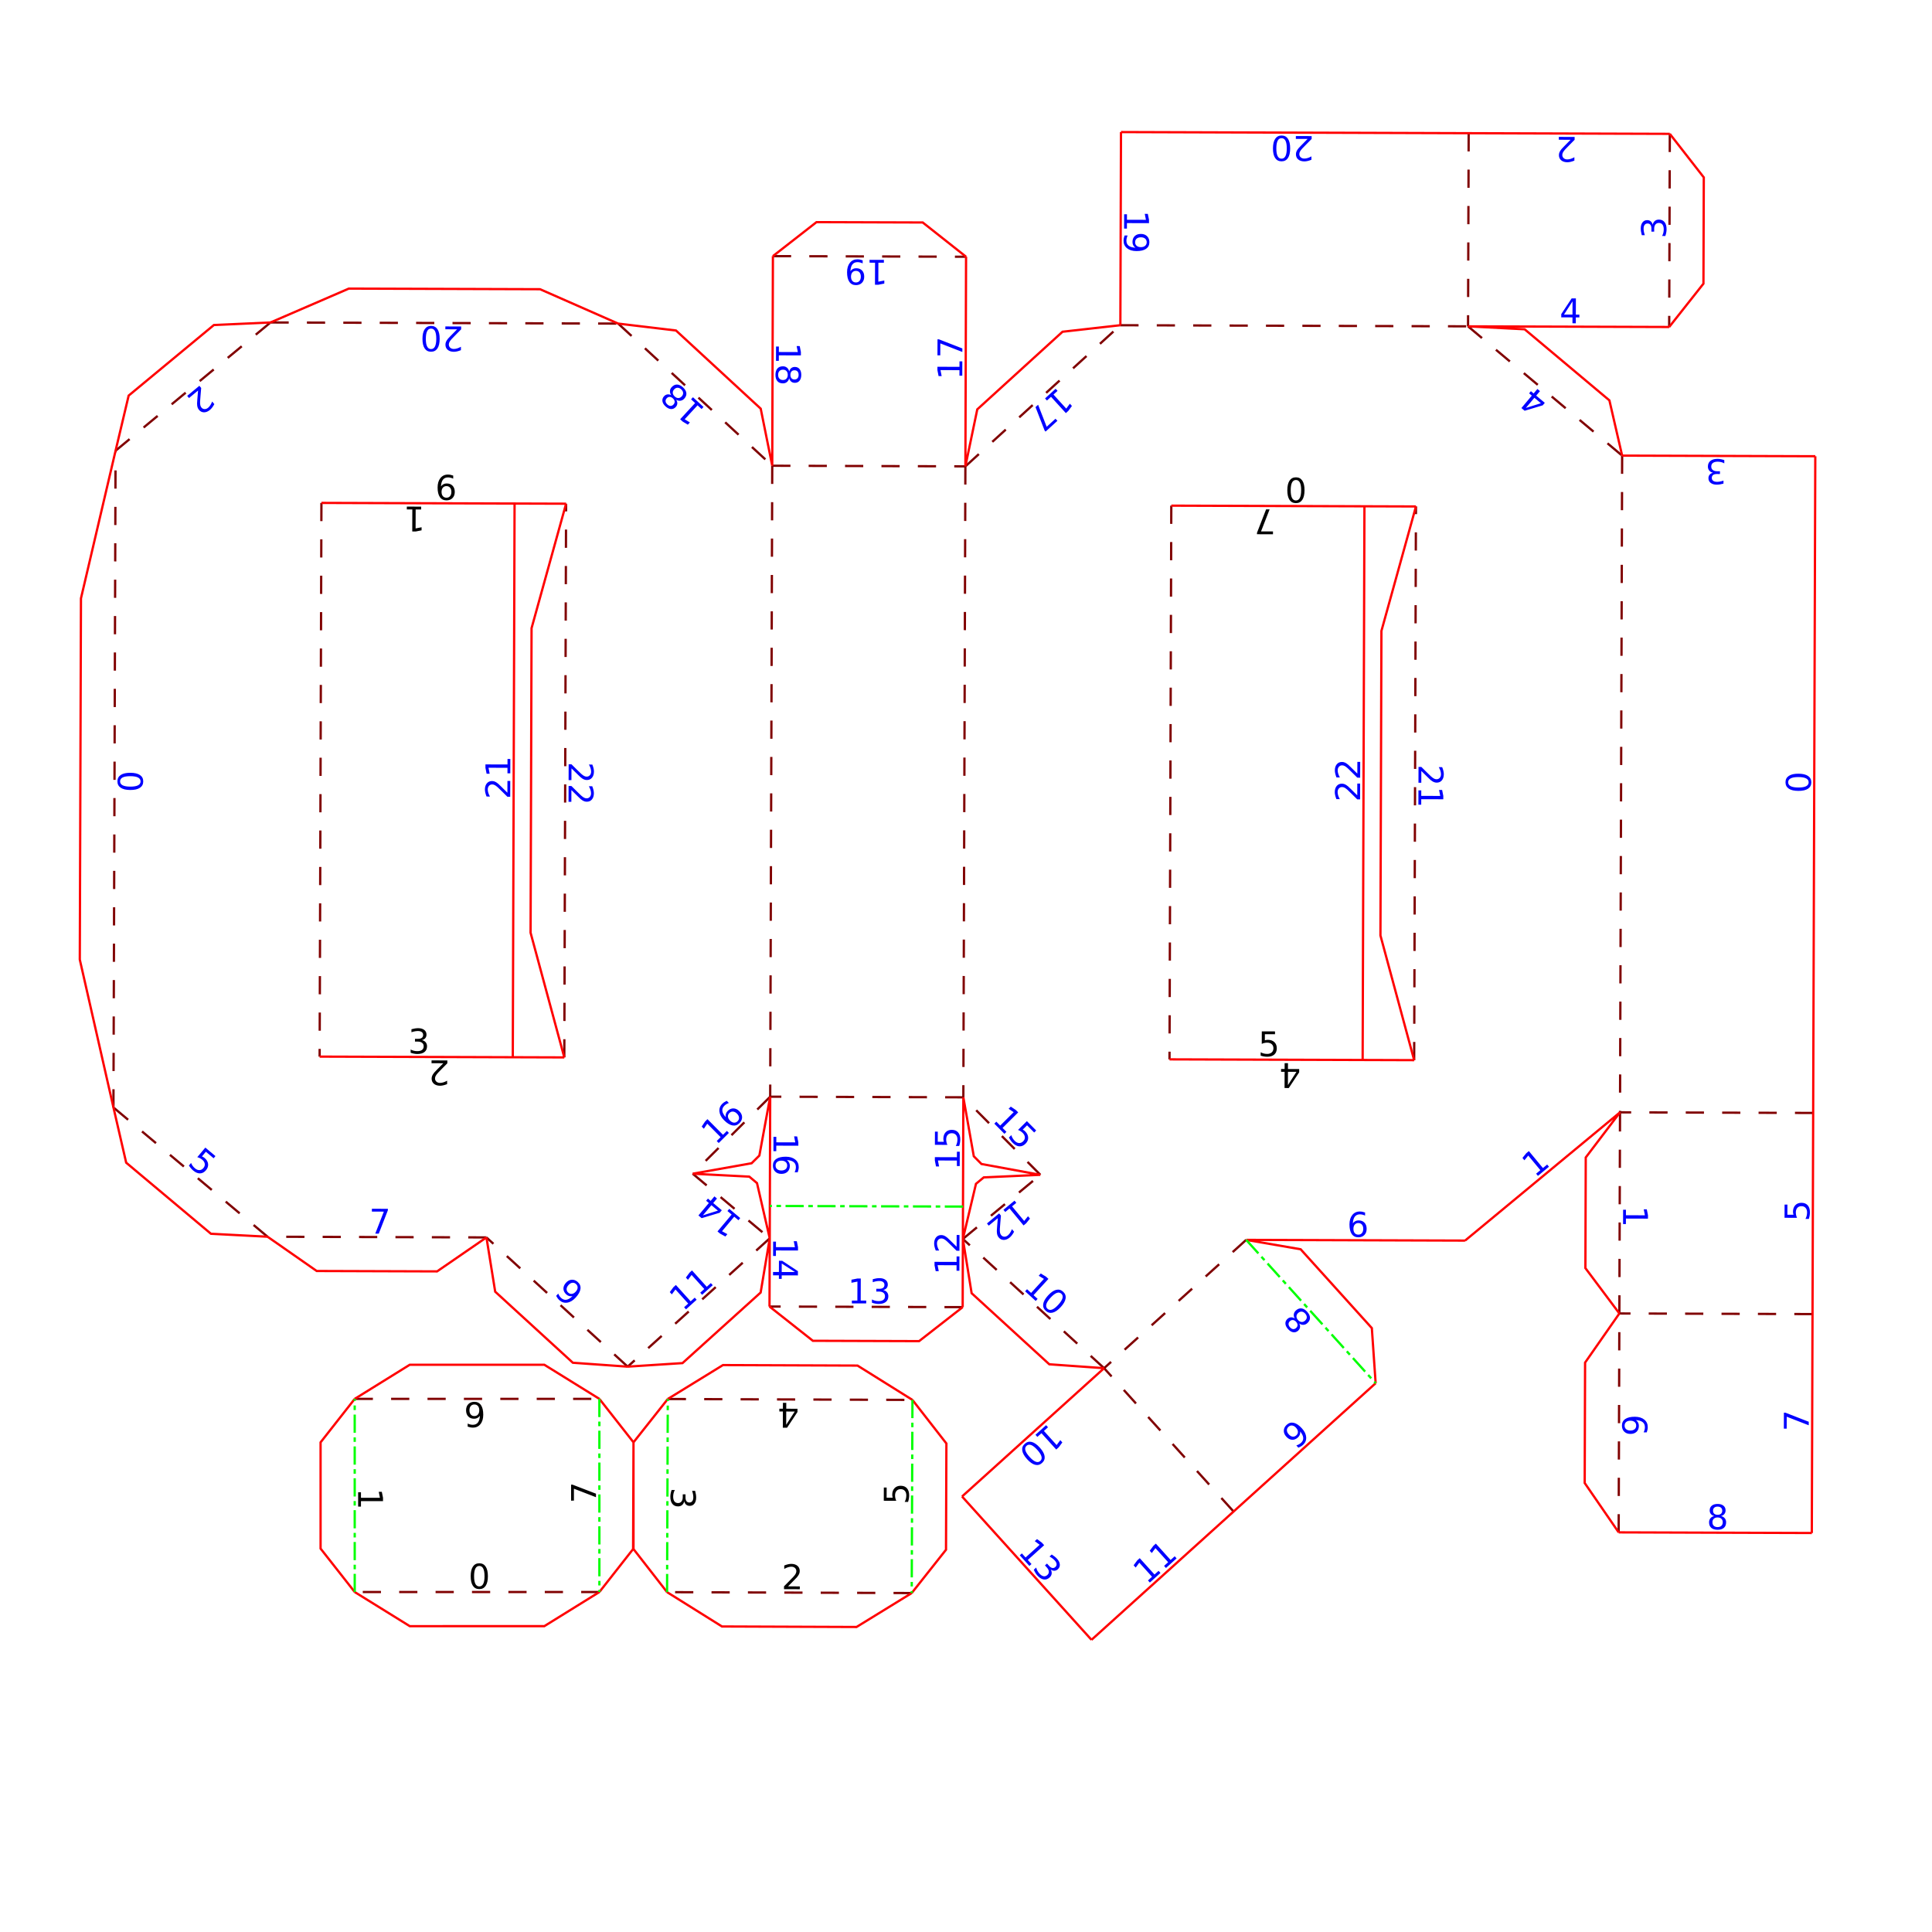 <?xml version="1.0" encoding="UTF-8" standalone="no"?>
<!-- Created with Inkscape (http://www.inkscape.org/) -->

<svg
   version="1.1"
   id="svg6493"
   width="1132"
   height="1132"
   viewBox="0 0 1132 1132"
   sodipodi:docname="Q.svg"
   inkscape:version="1.2.2 (732a01da63, 2022-12-09, custom)"
   xmlns:inkscape="http://www.inkscape.org/namespaces/inkscape"
   xmlns:sodipodi="http://sodipodi.sourceforge.net/DTD/sodipodi-0.dtd"
   xmlns="http://www.w3.org/2000/svg"
   xmlns:svg="http://www.w3.org/2000/svg">
  <defs
     id="defs6497" />
  <sodipodi:namedview
     id="namedview6495"
     pagecolor="#ffffff"
     bordercolor="#666666"
     borderopacity="1.0"
     inkscape:showpageshadow="2"
     inkscape:pageopacity="0.0"
     inkscape:pagecheckerboard="0"
     inkscape:deskcolor="#d1d1d1"
     showgrid="false"
     showguides="true"
     inkscape:zoom="0.93323103"
     inkscape:cx="568.99094"
     inkscape:cy="632.74792"
     inkscape:window-width="1920"
     inkscape:window-height="1009"
     inkscape:window-x="0"
     inkscape:window-y="0"
     inkscape:window-maximized="1"
     inkscape:current-layer="g6501">
    <inkscape:page
       x="0"
       y="0"
       id="page6499"
       width="1132"
       height="1132" />
  </sodipodi:namedview>
  <g
     id="g6501"
     inkscape:groupmode="layer"
     inkscape:label="Page 1"
     transform="matrix(1.333,0,0,1.333,0,2.83e-5)">
    <path
       id="path8400"
       style="font-size:15px;font-family:'DejaVu Sans';-inkscape-font-specification:DejaVuSans;fill:#0000ff"
       d="m 596.616,340.045 0.017,-5.164 1.245,0.004 -0.022,6.943 -1.245,-0.004 q -0.869,-0.845 -2.329,-2.3 -1.467,-1.462 -1.891,-1.837 -0.796,-0.713 -1.344,-0.993 -0.556,-0.287 -1.09,-0.289 -0.872,-0.003 -1.423,0.611 -0.551,0.606 -0.554,1.588 -0.002,0.696 0.237,1.473 0.239,0.77 0.727,1.65 l -1.494,-0.005 q -0.356,-0.895 -0.537,-1.672 -0.181,-0.777 -0.179,-1.421 0.006,-1.699 0.858,-2.707 0.853,-1.008 2.274,-1.003 0.674,0.002 1.281,0.26 0.6,0.251 1.418,0.92 0.212,0.184 1.227,1.169 1.008,0.985 2.825,2.778 z m -0.031,9.54 0.017,-5.164 1.245,0.004 -0.022,6.943 -1.245,-0.004 q -0.869,-0.845 -2.329,-2.3 -1.467,-1.462 -1.891,-1.837 -0.796,-0.713 -1.344,-0.993 -0.556,-0.287 -1.09,-0.289 -0.872,-0.003 -1.423,0.611 -0.551,0.606 -0.554,1.588 -0.002,0.696 0.237,1.473 0.239,0.77 0.727,1.65 l -1.494,-0.005 q -0.356,-0.895 -0.537,-1.672 -0.181,-0.777 -0.179,-1.421 0.005,-1.699 0.858,-2.707 0.853,-1.008 2.274,-1.003 0.674,0.002 1.281,0.261 0.6,0.251 1.418,0.92 0.212,0.184 1.227,1.169 1.008,0.985 2.825,2.778 z m -345.424,-2.311 -0.017,5.164 -1.245,-0.004 0.022,-6.943 1.245,0.004 q 0.869,0.845 2.329,2.3 1.467,1.462 1.891,1.837 0.796,0.713 1.344,0.993 0.556,0.287 1.09,0.289 0.872,0.003 1.423,-0.611 0.551,-0.606 0.554,-1.588 0.002,-0.696 -0.237,-1.473 -0.239,-0.77 -0.727,-1.65 l 1.494,0.005 q 0.356,0.895 0.537,1.672 0.181,0.777 0.178,1.421 -0.005,1.699 -0.858,2.707 -0.853,1.008 -2.274,1.003 -0.674,-0.002 -1.281,-0.261 -0.6,-0.251 -1.418,-0.92 -0.212,-0.184 -1.227,-1.169 -1.008,-0.985 -2.825,-2.778 z m 0.031,-9.54 -0.017,5.164 -1.245,-0.004 0.022,-6.943 1.245,0.004 q 0.869,0.845 2.329,2.3 1.467,1.462 1.891,1.837 0.796,0.713 1.344,0.993 0.556,0.287 1.09,0.289 0.872,0.003 1.423,-0.611 0.551,-0.606 0.554,-1.588 0.002,-0.696 -0.237,-1.473 -0.239,-0.77 -0.727,-1.65 l 1.494,0.005 q 0.356,0.895 0.537,1.672 0.181,0.777 0.178,1.421 -0.006,1.699 -0.858,2.707 -0.853,1.008 -2.274,1.003 -0.674,-0.002 -1.281,-0.261 -0.6,-0.251 -1.418,-0.92 -0.212,-0.184 -1.227,-1.169 -1.008,-0.985 -2.825,-2.778 z m -28.137,2.178 0.008,-2.417 -8.342,-0.027 0.519,2.631 -1.348,-0.004 -0.519,-2.616 0.005,-1.479 9.69,0.031 0.008,-2.417 1.245,0.004 -0.02,6.299 z m -0.028,8.522 0.017,-5.164 1.245,0.004 -0.022,6.943 -1.245,-0.004 q -0.869,-0.845 -2.329,-2.3 -1.467,-1.462 -1.891,-1.837 -0.796,-0.713 -1.344,-0.993 -0.556,-0.287 -1.09,-0.289 -0.872,-0.003 -1.423,0.611 -0.551,0.606 -0.554,1.588 -0.002,0.696 0.237,1.473 0.239,0.77 0.727,1.65 l -1.494,-0.005 q -0.356,-0.895 -0.537,-1.672 -0.181,-0.777 -0.179,-1.421 0.006,-1.699 0.858,-2.707 0.853,-1.008 2.274,-1.003 0.674,0.002 1.281,0.26 0.6,0.251 1.418,0.92 0.212,0.184 1.227,1.169 1.008,0.985 2.825,2.778 z m 401.695,-1.026 -0.008,2.417 8.342,0.027 -0.519,-2.631 1.348,0.004 0.519,2.616 -0.005,1.479 -9.69,-0.031 -0.008,2.417 -1.245,-0.004 0.02,-6.299 z m 0.028,-8.522 -0.017,5.164 -1.245,-0.004 0.022,-6.943 1.245,0.004 q 0.869,0.845 2.329,2.3 1.467,1.462 1.891,1.837 0.796,0.713 1.344,0.993 0.556,0.287 1.09,0.289 0.872,0.003 1.423,-0.611 0.551,-0.606 0.554,-1.588 0.002,-0.696 -0.237,-1.473 -0.239,-0.77 -0.727,-1.65 l 1.494,0.005 q 0.356,0.895 0.537,1.672 0.181,0.777 0.178,1.421 -0.006,1.699 -0.858,2.707 -0.853,1.008 -2.274,1.003 -0.674,-0.002 -1.281,-0.261 -0.6,-0.251 -1.418,-0.92 -0.212,-0.184 -1.227,-1.169 -1.008,-0.985 -2.825,-2.778 z M 563.297,69.741 q 1.143,0.004 1.725,-1.122 0.575,-1.119 0.582,-3.375 0.007,-2.249 -0.56,-3.378 -0.575,-1.122 -1.718,-1.126 -1.15,-0.004 -1.725,1.115 -0.582,1.126 -0.59,3.375 -0.007,2.256 0.568,3.378 0.568,1.13 1.718,1.133 z m -0.004,1.172 q -1.838,-0.006 -2.8,-1.467 -0.969,-1.453 -0.96,-4.222 0.009,-2.761 0.988,-4.216 0.971,-1.447 2.81,-1.441 1.838,0.006 2.808,1.459 0.962,1.461 0.953,4.222 -0.009,2.769 -0.98,4.216 -0.979,1.454 -2.817,1.448 z m 11.462,-9.851 -5.164,-0.017 0.004,-1.245 6.943,0.022 -0.004,1.245 q -0.845,0.869 -2.3,2.329 -1.462,1.467 -1.837,1.891 -0.713,0.796 -0.993,1.344 -0.287,0.556 -0.289,1.09 -0.003,0.872 0.611,1.423 0.606,0.551 1.588,0.554 0.696,0.002 1.473,-0.237 0.77,-0.239 1.65,-0.727 l -0.005,1.494 q -0.895,0.356 -1.672,0.537 -0.777,0.181 -1.421,0.179 -1.699,-0.005 -2.707,-0.858 -1.008,-0.853 -1.003,-2.274 0.002,-0.674 0.261,-1.281 0.251,-0.6 0.92,-1.418 0.184,-0.212 1.169,-1.227 0.985,-1.008 2.778,-2.825 z M 189.46,153.43 q 1.143,0.004 1.725,-1.122 0.575,-1.119 0.582,-3.375 0.007,-2.249 -0.56,-3.378 -0.575,-1.122 -1.718,-1.126 -1.15,-0.004 -1.725,1.115 -0.582,1.126 -0.59,3.375 -0.007,2.256 0.568,3.378 0.568,1.13 1.718,1.133 z m -0.004,1.172 q -1.838,-0.006 -2.8,-1.467 -0.969,-1.453 -0.96,-4.222 0.009,-2.761 0.988,-4.216 0.971,-1.447 2.81,-1.441 1.838,0.006 2.808,1.459 0.962,1.461 0.953,4.222 -0.009,2.769 -0.98,4.216 -0.979,1.454 -2.817,1.448 z m 11.462,-9.851 -5.164,-0.017 0.004,-1.245 6.943,0.022 -0.004,1.245 q -0.845,0.869 -2.3,2.329 -1.462,1.467 -1.837,1.891 -0.713,0.796 -0.993,1.344 -0.287,0.556 -0.289,1.09 -0.003,0.872 0.611,1.423 0.606,0.551 1.588,0.554 0.696,0.002 1.473,-0.237 0.77,-0.239 1.65,-0.727 l -0.005,1.494 q -0.895,0.356 -1.672,0.537 -0.777,0.181 -1.421,0.179 -1.699,-0.005 -2.707,-0.858 -1.008,-0.853 -1.003,-2.274 0.002,-0.674 0.261,-1.281 0.251,-0.6 0.92,-1.418 0.184,-0.212 1.169,-1.227 0.985,-1.008 2.778,-2.825 z m 293.395,-41.248 1.348,0.004 q -0.265,0.556 -0.406,1.127 -0.141,0.571 -0.143,1.12 -0.005,1.465 0.974,2.237 0.986,0.78 2.993,0.896 -0.629,-0.427 -0.963,-1.08 -0.335,-0.653 -0.332,-1.444 0.005,-1.641 0.997,-2.597 0.999,-0.949 2.72,-0.943 1.685,0.005 2.699,1.005 1.015,0.999 1.009,2.655 -0.006,1.897 -1.467,2.888 -1.453,0.999 -4.222,0.99 -2.585,-0.008 -4.127,-1.244 -1.534,-1.228 -1.527,-3.301 0.002,-0.557 0.114,-1.128 0.112,-0.571 0.333,-1.185 z m 4.627,2.959 q -0.003,0.996 0.676,1.577 0.679,0.588 1.866,0.592 1.179,0.004 1.862,-0.58 0.69,-0.576 0.694,-1.572 0.003,-0.996 -0.683,-1.584 -0.679,-0.581 -1.858,-0.585 -1.187,-0.004 -1.87,0.573 -0.683,0.584 -0.686,1.58 z m -3.578,-12.284 -0.008,2.417 8.342,0.027 -0.519,-2.631 1.348,0.004 0.519,2.616 -0.005,1.479 -9.69,-0.031 -0.008,2.417 -1.245,-0.004 0.02,-6.299 z m -116.175,20.252 -0.004,1.348 q -0.556,-0.265 -1.127,-0.406 -0.571,-0.141 -1.12,-0.143 -1.465,-0.005 -2.237,0.974 -0.78,0.986 -0.896,2.993 0.427,-0.628 1.08,-0.963 0.653,-0.335 1.444,-0.332 1.641,0.005 2.597,0.997 0.949,0.999 0.943,2.72 -0.005,1.685 -1.005,2.699 -0.999,1.015 -2.655,1.009 -1.897,-0.006 -2.888,-1.467 -0.999,-1.453 -0.99,-4.222 0.008,-2.585 1.244,-4.127 1.228,-1.534 3.301,-1.527 0.557,0.002 1.128,0.114 0.571,0.112 1.185,0.333 z m -2.959,4.627 q -0.996,-0.003 -1.577,0.676 -0.588,0.679 -0.592,1.866 -0.004,1.179 0.58,1.862 0.576,0.69 1.572,0.694 0.996,0.003 1.584,-0.683 0.581,-0.679 0.585,-1.858 0.004,-1.187 -0.573,-1.87 -0.584,-0.683 -1.58,-0.686 z m 12.284,-3.578 -2.417,-0.008 -0.027,8.342 2.631,-0.519 -0.004,1.348 -2.616,0.519 -1.479,-0.005 0.031,-9.69 -2.417,-0.008 0.004,-1.245 6.299,0.02 z m -42.251,49.288 q 0.003,-1.055 -0.559,-1.664 -0.562,-0.602 -1.551,-0.606 -0.989,-0.003 -1.555,0.596 -0.566,0.606 -0.569,1.661 -0.003,1.055 0.559,1.664 0.569,0.61 1.551,0.613 0.989,0.003 1.555,-0.603 0.566,-0.599 0.569,-1.661 z m 0.635,-1.477 q 0.237,-0.951 0.891,-1.484 0.654,-0.525 1.591,-0.522 1.311,0.004 2.07,0.937 0.759,0.94 0.753,2.566 -0.005,1.633 -0.77,2.561 -0.765,0.928 -2.076,0.923 -0.938,-0.003 -1.588,-0.54 -0.65,-0.529 -0.881,-1.475 -0.252,1.069 -0.98,1.659 -0.727,0.598 -1.774,0.595 -1.589,-0.005 -2.436,-0.982 -0.846,-0.97 -0.841,-2.779 0.006,-1.809 0.859,-2.78 0.853,-0.964 2.442,-0.959 1.047,0.003 1.771,0.606 0.723,0.603 0.969,1.673 z m 2.338,-0.534 q -0.85,-0.003 -1.327,0.523 -0.478,0.533 -0.481,1.493 -0.003,0.952 0.471,1.488 0.474,0.544 1.324,0.546 0.85,0.003 1.327,-0.538 0.478,-0.533 0.481,-1.485 0.003,-0.959 -0.471,-1.496 -0.474,-0.529 -1.324,-0.532 z m -6.88,-10.449 -0.008,2.417 8.342,0.027 -0.519,-2.631 1.348,0.004 0.519,2.616 -0.005,1.479 -9.69,-0.031 -0.008,2.417 -1.245,-0.004 0.02,-6.299 z m -45.795,21.948 q 0.775,0.715 1.604,0.713 0.824,-0.007 1.494,-0.734 0.67,-0.727 0.612,-1.548 -0.064,-0.827 -0.84,-1.542 -0.775,-0.715 -1.604,-0.713 -0.834,0.008 -1.5,0.729 -0.67,0.727 -0.606,1.553 0.059,0.822 0.84,1.542 z m 0.66,1.466 q 0.541,0.818 0.492,1.66 -0.054,0.837 -0.69,1.526 -0.889,0.964 -2.089,0.893 -1.206,-0.076 -2.401,-1.178 -1.2,-1.108 -1.368,-2.298 -0.167,-1.191 0.722,-2.154 0.636,-0.689 1.471,-0.806 0.83,-0.121 1.683,0.347 -0.617,-0.908 -0.561,-1.843 0.05,-0.94 0.761,-1.71 1.078,-1.168 2.37,-1.132 1.287,0.031 2.616,1.258 1.33,1.227 1.469,2.512 0.134,1.28 -0.943,2.448 -0.71,0.77 -1.643,0.895 -0.933,0.126 -1.888,-0.416 z m -1.186,2.085 q 0.576,-0.624 0.511,-1.332 -0.07,-0.712 -0.775,-1.363 -0.7,-0.646 -1.416,-0.658 -0.721,-0.018 -1.297,0.607 -0.576,0.624 -0.501,1.342 0.07,0.712 0.77,1.358 0.705,0.651 1.421,0.663 0.71,0.008 1.287,-0.617 z m 12.351,1.988 -1.776,-1.639 -5.657,6.131 2.29,1.395 -0.914,0.99 -2.279,-1.385 -1.087,-1.003 6.571,-7.122 -1.776,-1.639 0.844,-0.915 4.629,4.271 z m 103.677,-23.608 0.023,-7.031 0.63,0.002 10.292,4.003 -0.005,1.545 -9.678,-3.767 -0.017,5.251 z m 9.661,8.941 0.008,-2.417 -8.342,-0.027 0.519,2.631 -1.348,-0.004 -0.519,-2.616 0.005,-1.479 9.69,0.031 0.008,-2.417 1.245,0.004 -0.02,6.299 z m 43.063,19.847 -5.198,4.734 -0.424,-0.466 -4.004,-10.292 1.143,-1.041 3.763,9.679 3.883,-3.536 z m 0.063,-13.164 -1.787,1.627 5.617,6.168 1.589,-2.16 0.907,0.996 -1.578,2.15 -1.094,0.996 -6.525,-7.164 -1.787,1.627 -0.838,-0.921 4.657,-4.241 z M 346.002,512.336 q 0.003,-0.996 -0.676,-1.584 -0.679,-0.581 -1.866,-0.585 -1.179,-0.004 -1.87,0.573 -0.683,0.584 -0.686,1.58 -0.003,0.996 0.676,1.577 0.687,0.588 1.866,0.592 1.187,0.004 1.87,-0.58 0.683,-0.576 0.686,-1.573 z m 4.627,2.952 -1.348,-0.004 q 0.265,-0.556 0.406,-1.127 0.141,-0.564 0.143,-1.12 0.005,-1.465 -0.982,-2.244 -0.986,-0.772 -2.985,-0.889 0.636,0.434 0.971,1.087 0.342,0.653 0.34,1.437 -0.005,1.648 -1.012,2.597 -0.999,0.956 -2.72,0.951 -1.685,-0.005 -2.699,-1.005 -1.015,-0.999 -1.009,-2.655 0.006,-1.897 1.46,-2.896 1.461,-0.999 4.222,-0.99 2.593,0.008 4.127,1.244 1.541,1.235 1.535,3.308 -0.002,0.557 -0.114,1.12 -0.112,0.571 -0.333,1.185 z m -9.398,-15.598 -0.008,2.417 8.342,0.027 -0.519,-2.631 1.348,0.004 0.519,2.616 -0.005,1.479 -9.69,-0.031 -0.008,2.417 -1.245,-0.004 0.02,-6.299 z m -20.623,-10.472 q -0.707,0.702 -0.642,1.598 0.07,0.891 0.906,1.733 0.831,0.837 1.727,0.917 0.896,0.07 1.602,-0.632 0.707,-0.702 0.637,-1.593 -0.07,-0.901 -0.901,-1.738 -0.836,-0.842 -1.732,-0.912 -0.891,-0.075 -1.597,0.627 z m -1.184,-5.359 0.95,0.956 q -0.581,0.205 -1.084,0.509 -0.498,0.299 -0.893,0.691 -1.039,1.032 -0.893,2.281 0.151,1.243 1.483,2.739 -0.143,-0.757 0.082,-1.455 0.22,-0.704 0.776,-1.256 1.169,-1.161 2.552,-1.121 1.383,0.03 2.596,1.251 1.187,1.195 1.198,2.619 0.011,1.424 -1.163,2.591 -1.346,1.337 -3.08,1.015 -1.739,-0.327 -3.685,-2.286 -1.827,-1.839 -2.039,-3.798 -0.216,-1.964 1.254,-3.424 0.395,-0.392 0.872,-0.712 0.483,-0.325 1.074,-0.602 z m -4.384,17.675 1.715,-1.704 -5.88,-5.918 -1.494,2.227 -0.95,-0.956 1.483,-2.217 1.05,-1.043 6.83,6.874 1.715,-1.704 0.878,0.883 -4.468,4.439 z m 95.896,1.674 0.019,-5.808 1.245,0.004 -0.014,4.453 2.681,0.009 q -0.109,-0.323 -0.159,-0.645 -0.058,-0.322 -0.057,-0.645 0.006,-1.831 1.013,-2.897 1.007,-1.066 2.721,-1.061 1.765,0.006 2.743,1.108 0.971,1.102 0.964,3.101 -0.002,0.688 -0.122,1.406 -0.119,0.71 -0.356,1.471 l -1.487,-0.005 q 0.361,-0.658 0.539,-1.361 0.178,-0.703 0.181,-1.486 0.004,-1.267 -0.66,-2.009 -0.664,-0.742 -1.807,-0.746 -1.143,-0.004 -1.811,0.734 -0.669,0.738 -0.673,2.005 -0.002,0.593 0.128,1.187 0.13,0.586 0.406,1.202 z m 9.66,9.33 0.008,-2.417 -8.342,-0.027 0.519,2.631 -1.348,-0.004 -0.519,-2.616 0.005,-1.479 9.69,0.031 0.008,-2.417 1.245,0.004 -0.02,6.299 z m 30.773,-19.745 4.094,4.12 -0.883,0.878 -3.139,-3.159 -1.902,1.889 q 0.305,0.151 0.569,0.344 0.269,0.187 0.496,0.416 1.291,1.299 1.332,2.765 0.042,1.466 -1.174,2.674 -1.252,1.244 -2.723,1.156 -1.465,-0.093 -2.875,-1.511 -0.485,-0.488 -0.908,-1.08 -0.418,-0.587 -0.788,-1.292 l 1.055,-1.048 q 0.21,0.721 0.581,1.343 0.371,0.623 0.923,1.179 0.893,0.899 1.887,0.954 0.994,0.055 1.805,-0.75 0.811,-0.805 0.762,-1.8 -0.049,-0.995 -0.942,-1.893 -0.418,-0.421 -0.93,-0.749 -0.506,-0.323 -1.138,-0.563 z m -13.428,0.233 1.704,1.715 5.918,-5.88 -2.227,-1.494 0.956,-0.95 2.217,1.483 1.043,1.05 -6.874,6.83 1.704,1.715 -0.883,0.878 -4.439,-4.468 z m -88.504,66.102 -5.825,-3.754 -0.012,3.735 z m 1.29,-0.384 -0.006,1.86 -7.126,-0.023 -0.005,1.56 -1.23,-0.004 0.005,-1.56 -2.578,-0.008 0.005,-1.472 2.578,0.008 0.016,-4.936 1.428,0.005 z m -9.648,-12.992 -0.008,2.417 8.342,0.027 -0.519,-2.631 1.348,0.004 0.519,2.616 -0.005,1.479 -9.69,-0.031 -0.008,2.417 -1.245,-0.004 0.02,-6.299 z m -32.13,-11.546 6.613,-2.072 -2.862,-2.401 z m -0.531,1.237 -1.425,-1.196 4.58,-5.46 -1.195,-1.003 0.791,-0.943 1.195,1.003 1.657,-1.975 1.128,0.946 -1.657,1.975 3.782,3.173 -0.918,1.094 z m 16.157,0.905 -1.852,-1.553 -5.361,6.391 2.353,1.286 -0.866,1.033 -2.342,-1.276 -1.134,-0.951 6.227,-7.424 -1.852,-1.553 0.8,-0.954 4.826,4.048 z m 63.647,30.702 q 1.061,0.23 1.652,0.95 0.598,0.72 0.595,1.774 -0.005,1.619 -1.121,2.501 -1.116,0.883 -3.167,0.876 -0.688,-0.002 -1.42,-0.144 -0.725,-0.134 -1.5,-0.408 l 0.005,-1.428 q 0.614,0.361 1.346,0.546 0.732,0.185 1.53,0.188 1.392,0.005 2.118,-0.542 0.734,-0.547 0.738,-1.594 0.003,-0.967 -0.676,-1.511 -0.672,-0.551 -1.881,-0.555 l -1.274,-0.004 0.004,-1.216 1.333,0.004 q 1.091,0.004 1.671,-0.427 0.58,-0.438 0.583,-1.258 0.003,-0.842 -0.596,-1.291 -0.592,-0.456 -1.705,-0.46 -0.608,-0.002 -1.304,0.128 -0.696,0.13 -1.532,0.405 l 0.004,-1.318 q 0.843,-0.232 1.576,-0.346 0.74,-0.115 1.392,-0.113 1.685,0.005 2.663,0.778 0.979,0.765 0.975,2.069 -0.003,0.908 -0.525,1.536 -0.522,0.621 -1.482,0.859 z m -13.781,4.606 2.417,0.008 0.027,-8.342 -2.631,0.519 0.004,-1.348 2.616,-0.519 1.479,0.005 -0.031,9.69 2.417,0.008 -0.004,1.245 -6.299,-0.02 z m 87.405,118.244 q 0.543,0.94 0.408,1.862 -0.13,0.927 -0.913,1.634 -1.201,1.085 -2.605,0.853 -1.404,-0.232 -2.778,-1.754 -0.461,-0.511 -0.849,-1.148 -0.388,-0.626 -0.707,-1.384 l 1.06,-0.957 q 0.146,0.697 0.501,1.363 0.355,0.666 0.89,1.259 0.933,1.033 1.826,1.203 0.899,0.175 1.676,-0.527 0.717,-0.648 0.663,-1.517 -0.044,-0.868 -0.854,-1.765 l -0.854,-0.946 0.902,-0.815 0.893,0.989 q 0.731,0.81 1.44,0.95 0.714,0.135 1.323,-0.415 0.625,-0.565 0.554,-1.31 -0.061,-0.745 -0.807,-1.571 -0.407,-0.451 -0.972,-0.879 -0.564,-0.428 -1.33,-0.861 l 0.978,-0.884 q 0.738,0.468 1.316,0.933 0.583,0.47 1.02,0.954 1.129,1.25 1.216,2.494 0.093,1.239 -0.875,2.113 -0.674,0.609 -1.49,0.645 -0.811,0.031 -1.633,-0.519 z m -12.678,-7.099 1.62,1.794 6.191,-5.592 -2.154,-1.598 1,-0.903 2.144,1.587 0.992,1.098 -7.191,6.495 1.62,1.794 -0.924,0.835 -4.222,-4.674 z m -28.686,-134.803 0.017,-5.164 1.245,0.004 -0.022,6.943 -1.245,-0.004 q -0.869,-0.845 -2.329,-2.3 -1.467,-1.462 -1.891,-1.837 -0.796,-0.713 -1.344,-0.993 -0.556,-0.287 -1.09,-0.289 -0.872,-0.003 -1.423,0.611 -0.551,0.606 -0.554,1.588 -0.002,0.696 0.237,1.473 0.239,0.77 0.727,1.65 l -1.494,-0.005 q -0.356,-0.895 -0.537,-1.672 -0.181,-0.777 -0.179,-1.421 0.005,-1.699 0.858,-2.707 0.853,-1.008 2.274,-1.003 0.674,0.002 1.281,0.261 0.6,0.251 1.418,0.92 0.212,0.184 1.227,1.169 1.008,0.985 2.825,2.778 z m -0.034,10.558 0.008,-2.417 -8.342,-0.027 0.519,2.631 -1.348,-0.004 -0.519,-2.616 0.005,-1.479 9.69,0.031 0.008,-2.417 1.245,0.004 -0.02,6.299 z m 18.14,-23.114 -3.977,3.293 -0.794,-0.959 5.348,-4.428 0.794,0.959 q -0.093,1.208 -0.276,3.262 -0.184,2.063 -0.201,2.629 -0.038,1.068 0.098,1.669 0.135,0.611 0.476,1.023 0.556,0.671 1.38,0.702 0.819,0.035 1.575,-0.59 0.536,-0.444 0.98,-1.125 0.438,-0.677 0.802,-1.615 l 0.953,1.151 q -0.459,0.846 -0.941,1.482 -0.481,0.636 -0.978,1.047 -1.309,1.084 -2.629,1.074 -1.32,-0.01 -2.226,-1.104 -0.43,-0.519 -0.62,-1.151 -0.191,-0.621 -0.201,-1.678 0.006,-0.28 0.112,-1.69 0.111,-1.404 0.325,-3.949 z m 8.133,-6.733 -1.862,1.541 5.32,6.426 1.689,-2.083 0.859,1.038 -1.678,2.074 -1.14,0.943 -6.179,-7.464 -1.862,1.541 -0.794,-0.959 4.852,-4.017 z m 64.943,159.582 1.794,-1.62 -5.592,-6.191 -1.598,2.154 -0.903,-1 1.587,-2.144 1.098,-0.992 6.495,7.191 1.794,-1.62 0.835,0.924 -4.674,4.222 z m -7.08,6.394 1.794,-1.62 -5.592,-6.191 -1.598,2.154 -0.903,-1 1.587,-2.144 1.098,-0.992 6.495,7.191 1.794,-1.62 0.835,0.924 -4.674,4.222 z m -196.804,-126.476 1.794,-1.62 -5.592,-6.191 -1.598,2.154 -0.903,-1 1.587,-2.144 1.098,-0.992 6.495,7.191 1.794,-1.62 0.835,0.924 -4.674,4.222 z m -7.08,6.394 1.794,-1.62 -5.592,-6.191 -1.598,2.154 -0.903,-1 1.587,-2.144 1.098,-0.992 6.495,7.191 1.794,-1.62 0.835,0.924 -4.674,4.222 z m 156.558,67.567 q 0.848,-0.766 0.521,-1.991 -0.327,-1.215 -1.839,-2.889 -1.507,-1.669 -2.687,-2.123 -1.181,-0.444 -2.028,0.322 -0.853,0.771 -0.526,1.985 0.327,1.225 1.834,2.894 1.512,1.674 2.693,2.118 1.18,0.454 2.033,-0.317 z m 0.785,0.87 q -1.364,1.232 -3.059,0.799 -1.695,-0.423 -3.551,-2.478 -1.851,-2.049 -2.105,-3.784 -0.255,-1.724 1.11,-2.956 1.364,-1.232 3.059,-0.809 1.694,0.434 3.545,2.483 1.856,2.055 2.11,3.779 0.254,1.735 -1.11,2.967 z m 2.61,-15.681 -1.794,1.62 5.592,6.191 1.598,-2.154 0.903,1 -1.587,2.144 -1.098,0.992 -6.495,-7.191 -1.794,1.62 -0.835,-0.924 4.674,-4.222 z m 5.852,-58.719 q -0.843,-0.771 -2.031,-0.33 -1.178,0.441 -2.701,2.105 -1.518,1.659 -1.858,2.877 -0.33,1.217 0.513,1.989 0.848,0.776 2.026,0.335 1.188,-0.442 2.706,-2.1 1.523,-1.664 1.852,-2.882 0.34,-1.218 -0.508,-1.994 z m 0.791,-0.865 q 1.356,1.241 1.086,2.969 -0.26,1.727 -2.129,3.77 -1.864,2.037 -3.567,2.455 -1.692,0.417 -3.049,-0.824 -1.356,-1.241 -1.096,-2.969 0.271,-1.728 2.135,-3.765 1.869,-2.043 3.561,-2.46 1.703,-0.418 3.059,0.823 z m -15.858,-1.108 1.783,1.632 5.632,-6.155 -2.296,-1.386 0.91,-0.994 2.285,1.376 1.092,0.999 -6.541,7.149 1.783,1.632 -0.841,0.919 -4.647,-4.252 z m 119.27,69.667 -0.903,-1 q 0.59,-0.177 1.107,-0.457 0.517,-0.28 0.925,-0.648 1.087,-0.982 1,-2.226 -0.087,-1.254 -1.35,-2.817 0.107,0.752 -0.151,1.439 -0.258,0.687 -0.845,1.217 -1.218,1.1 -2.592,1.009 -1.374,-0.101 -2.528,-1.378 -1.129,-1.25 -1.072,-2.673 0.057,-1.423 1.285,-2.533 1.408,-1.271 3.124,-0.857 1.717,0.404 3.572,2.458 1.733,1.919 1.856,3.89 0.123,1.961 -1.415,3.351 -0.413,0.373 -0.911,0.674 -0.498,0.301 -1.101,0.551 z m -0.922,-5.414 q 0.739,-0.668 0.712,-1.561 -0.022,-0.898 -0.817,-1.779 -0.79,-0.875 -1.682,-0.988 -0.891,-0.123 -1.63,0.545 -0.739,0.668 -0.713,1.571 0.027,0.893 0.818,1.768 0.795,0.881 1.681,0.998 0.891,0.113 1.631,-0.555 z m -325.33,-61.322 0.91,-0.994 q 0.233,0.57 0.56,1.059 0.328,0.488 0.733,0.859 1.081,0.989 2.311,0.784 1.24,-0.205 2.676,-1.612 -0.739,0.178 -1.447,-0.013 -0.708,-0.191 -1.292,-0.725 -1.21,-1.108 -1.251,-2.485 -0.03,-1.378 1.132,-2.647 1.137,-1.243 2.559,-1.321 1.422,-0.079 2.643,1.039 1.4,1.281 1.15,3.028 -0.239,1.747 -2.108,3.79 -1.745,1.907 -3.696,2.217 -1.941,0.309 -3.47,-1.09 -0.411,-0.376 -0.758,-0.842 -0.347,-0.467 -0.653,-1.044 z m 5.302,-1.433 q 0.735,0.672 1.622,0.56 0.892,-0.107 1.693,-0.982 0.796,-0.87 0.824,-1.768 0.038,-0.899 -0.697,-1.571 -0.735,-0.672 -1.632,-0.56 -0.887,0.112 -1.683,0.982 -0.801,0.875 -0.834,1.768 -0.028,0.898 0.707,1.571 z m 505.215,98.836 q -1.055,-0.003 -1.664,0.559 -0.602,0.562 -0.606,1.551 -0.003,0.989 0.596,1.555 0.606,0.566 1.661,0.569 1.055,0.003 1.664,-0.559 0.61,-0.569 0.613,-1.551 0.003,-0.989 -0.603,-1.555 -0.599,-0.566 -1.661,-0.569 z m -1.477,-0.635 q -0.951,-0.237 -1.484,-0.891 -0.525,-0.654 -0.522,-1.591 0.004,-1.311 0.937,-2.07 0.94,-0.759 2.566,-0.753 1.633,0.005 2.561,0.77 0.928,0.765 0.923,2.076 -0.003,0.937 -0.54,1.588 -0.529,0.65 -1.475,0.881 1.069,0.252 1.659,0.98 0.598,0.727 0.595,1.774 -0.005,1.589 -0.982,2.436 -0.97,0.846 -2.779,0.841 -1.809,-0.006 -2.78,-0.859 -0.964,-0.853 -0.959,-2.442 0.003,-1.047 0.606,-1.77 0.603,-0.723 1.673,-0.969 z m -0.534,-2.338 q -0.003,0.85 0.523,1.327 0.533,0.478 1.493,0.481 0.952,0.003 1.488,-0.471 0.544,-0.474 0.546,-1.324 0.003,-0.85 -0.538,-1.327 -0.533,-0.478 -1.485,-0.481 -0.959,-0.003 -1.496,0.471 -0.529,0.474 -0.532,1.324 z M 570.562,580.222 q 0.707,0.783 1.533,0.856 0.821,0.068 1.555,-0.595 0.734,-0.663 0.75,-1.486 0.011,-0.829 -0.696,-1.612 -0.707,-0.783 -1.533,-0.856 -0.831,-0.068 -1.56,0.59 -0.734,0.663 -0.745,1.492 -0.016,0.824 0.696,1.612 z m 0.524,1.52 q 0.464,0.864 0.339,1.697 -0.13,0.828 -0.826,1.457 -0.973,0.879 -2.162,0.699 -1.194,-0.185 -2.284,-1.392 -1.095,-1.212 -1.153,-2.413 -0.058,-1.201 0.915,-2.08 0.696,-0.628 1.538,-0.669 0.837,-0.046 1.644,0.498 -0.532,-0.96 -0.391,-1.887 0.136,-0.932 0.913,-1.634 1.179,-1.065 2.463,-0.912 1.279,0.148 2.491,1.491 1.213,1.343 1.235,2.635 0.018,1.287 -1.162,2.352 -0.777,0.702 -1.718,0.742 -0.941,0.04 -1.842,-0.586 z m -1.371,1.968 q 0.631,-0.569 0.63,-1.28 -0.005,-0.716 -0.648,-1.428 -0.638,-0.707 -1.35,-0.784 -0.717,-0.083 -1.347,0.486 -0.631,0.569 -0.621,1.291 0.005,0.716 0.643,1.423 0.643,0.712 1.355,0.79 0.707,0.072 1.337,-0.497 z m 214.378,44.254 0.023,-7.031 0.63,0.002 10.292,4.003 -0.005,1.545 -9.678,-3.767 -0.017,5.251 z m -620.63,-96.654 7.031,0.023 -0.002,0.63 -4.003,10.292 -1.545,-0.005 3.767,-9.678 -5.251,-0.017 z m 555.728,95.331 q 0.003,-0.996 -0.676,-1.584 -0.679,-0.581 -1.866,-0.585 -1.179,-0.004 -1.87,0.573 -0.683,0.584 -0.686,1.58 -0.003,0.996 0.676,1.577 0.687,0.588 1.866,0.592 1.187,0.004 1.87,-0.58 0.683,-0.576 0.686,-1.573 z m 4.627,2.952 -1.348,-0.004 q 0.265,-0.556 0.406,-1.127 0.141,-0.564 0.143,-1.12 0.005,-1.465 -0.982,-2.244 -0.986,-0.772 -2.985,-0.889 0.636,0.434 0.971,1.087 0.342,0.653 0.34,1.437 -0.005,1.648 -1.012,2.597 -0.999,0.956 -2.72,0.951 -1.685,-0.005 -2.699,-1.005 -1.015,-0.999 -1.009,-2.655 0.006,-1.897 1.46,-2.896 1.461,-0.999 4.222,-0.99 2.593,0.008 4.127,1.244 1.541,1.235 1.535,3.308 -0.002,0.557 -0.113,1.12 -0.112,0.571 -0.333,1.185 z m -126.752,-92.001 q -0.996,-0.003 -1.584,0.676 -0.581,0.679 -0.585,1.866 -0.004,1.179 0.573,1.87 0.584,0.683 1.58,0.686 0.996,0.003 1.577,-0.676 0.588,-0.687 0.592,-1.866 0.004,-1.187 -0.58,-1.87 -0.576,-0.683 -1.572,-0.686 z m 2.952,-4.627 -0.004,1.348 q -0.556,-0.265 -1.127,-0.406 -0.564,-0.141 -1.12,-0.143 -1.465,-0.005 -2.244,0.982 -0.772,0.986 -0.889,2.985 0.434,-0.636 1.087,-0.971 0.653,-0.342 1.437,-0.34 1.648,0.005 2.597,1.012 0.956,0.999 0.951,2.72 -0.005,1.685 -1.005,2.699 -0.999,1.015 -2.655,1.009 -1.897,-0.006 -2.896,-1.46 -0.999,-1.461 -0.99,-4.222 0.008,-2.593 1.244,-4.127 1.235,-1.541 3.308,-1.535 0.557,0.002 1.12,0.113 0.571,0.112 1.185,0.333 z m 184.377,2.316 0.019,-5.808 1.245,0.004 -0.014,4.453 2.681,0.009 q -0.109,-0.323 -0.159,-0.645 -0.058,-0.322 -0.057,-0.645 0.006,-1.831 1.013,-2.897 1.007,-1.066 2.721,-1.061 1.765,0.006 2.743,1.108 0.971,1.102 0.964,3.101 -0.002,0.688 -0.122,1.406 -0.119,0.71 -0.356,1.471 l -1.487,-0.005 q 0.361,-0.658 0.539,-1.361 0.178,-0.703 0.181,-1.486 0.004,-1.267 -0.66,-2.009 -0.664,-0.742 -1.807,-0.746 -1.143,-0.004 -1.811,0.734 -0.669,0.738 -0.673,2.005 -0.002,0.593 0.128,1.187 0.13,0.586 0.406,1.202 z m -694.146,-30.854 4.45,3.733 -0.8,0.954 -3.412,-2.862 -1.723,2.054 q 0.318,0.123 0.597,0.291 0.285,0.162 0.531,0.369 1.403,1.177 1.577,2.633 0.174,1.456 -0.927,2.769 -1.134,1.352 -2.607,1.398 -1.468,0.04 -3,-1.245 -0.527,-0.442 -1.002,-0.994 -0.469,-0.546 -0.902,-1.215 l 0.956,-1.139 q 0.274,0.699 0.7,1.285 0.426,0.587 1.026,1.09 0.971,0.814 1.966,0.779 0.995,-0.035 1.729,-0.911 0.734,-0.875 0.596,-1.861 -0.138,-0.986 -1.109,-1.8 -0.455,-0.381 -0.994,-0.662 -0.534,-0.276 -1.184,-0.458 z m 600.955,-371.983 -3.754,5.825 3.735,0.012 z m -0.384,-1.29 1.86,0.006 -0.023,7.126 1.56,0.005 -0.004,1.23 -1.56,-0.005 -0.008,2.578 -1.472,-0.005 0.008,-2.578 -4.936,-0.016 0.005,-1.428 z m -20.128,48.158 6.613,-2.072 -2.862,-2.401 z m -0.531,1.237 -1.425,-1.196 4.58,-5.46 -1.195,-1.003 0.791,-0.943 1.195,1.003 1.657,-1.975 1.128,0.946 -1.657,1.975 3.782,3.173 -0.918,1.094 z m 56.279,-81.78 q 0.23,-1.061 0.95,-1.652 0.72,-0.598 1.774,-0.595 1.619,0.005 2.501,1.121 0.883,1.116 0.876,3.167 -0.002,0.688 -0.144,1.42 -0.134,0.725 -0.408,1.5 l -1.428,-0.005 q 0.361,-0.614 0.546,-1.346 0.185,-0.732 0.188,-1.53 0.005,-1.392 -0.542,-2.118 -0.547,-0.734 -1.594,-0.738 -0.967,-0.003 -1.511,0.676 -0.551,0.672 -0.555,1.881 l -0.004,1.274 -1.216,-0.004 0.004,-1.333 q 0.004,-1.091 -0.427,-1.671 -0.438,-0.58 -1.258,-0.583 -0.842,-0.003 -1.291,0.596 -0.456,0.592 -0.46,1.705 -0.002,0.608 0.128,1.304 0.13,0.696 0.405,1.532 l -1.318,-0.004 q -0.232,-0.843 -0.346,-1.576 -0.115,-0.74 -0.113,-1.392 0.005,-1.685 0.778,-2.664 0.765,-0.979 2.069,-0.975 0.908,0.003 1.536,0.525 0.621,0.522 0.859,1.482 z m 26.513,109.02 q -1.061,-0.23 -1.652,-0.95 -0.598,-0.72 -0.595,-1.774 0.005,-1.619 1.121,-2.501 1.116,-0.883 3.167,-0.876 0.688,0.002 1.42,0.144 0.725,0.134 1.5,0.408 l -0.005,1.428 q -0.614,-0.361 -1.346,-0.546 -0.732,-0.185 -1.53,-0.188 -1.392,-0.005 -2.118,0.542 -0.734,0.547 -0.738,1.594 -0.003,0.967 0.676,1.511 0.672,0.551 1.881,0.555 l 1.274,0.004 -0.004,1.216 -1.333,-0.004 q -1.091,-0.004 -1.671,0.427 -0.58,0.438 -0.583,1.258 -0.003,0.842 0.596,1.291 0.592,0.456 1.705,0.46 0.608,0.002 1.304,-0.128 0.696,-0.13 1.532,-0.405 l -0.004,1.318 q -0.843,0.232 -1.576,0.346 -0.74,0.115 -1.392,0.113 -1.685,-0.005 -2.664,-0.778 -0.979,-0.765 -0.975,-2.069 0.003,-0.908 0.525,-1.536 0.522,-0.621 1.482,-0.859 z m -62.611,-146.353 -5.164,-0.017 0.004,-1.245 6.943,0.022 -0.004,1.245 q -0.845,0.869 -2.3,2.329 -1.462,1.467 -1.837,1.891 -0.713,0.796 -0.993,1.344 -0.287,0.556 -0.289,1.09 -0.003,0.872 0.611,1.423 0.606,0.551 1.588,0.554 0.696,0.002 1.473,-0.237 0.77,-0.239 1.65,-0.727 l -0.005,1.494 q -0.895,0.356 -1.672,0.537 -0.777,0.181 -1.421,0.179 -1.699,-0.005 -2.707,-0.858 -1.008,-0.853 -1.003,-2.274 0.002,-0.674 0.261,-1.281 0.251,-0.6 0.92,-1.418 0.184,-0.212 1.169,-1.227 0.985,-1.008 2.778,-2.825 z M 87.056,171.665 l -3.977,3.293 -0.794,-0.959 5.348,-4.428 0.794,0.959 q -0.093,1.208 -0.276,3.262 -0.184,2.063 -0.201,2.629 -0.038,1.068 0.098,1.669 0.135,0.611 0.476,1.023 0.556,0.671 1.38,0.702 0.819,0.035 1.575,-0.59 0.536,-0.444 0.98,-1.125 0.438,-0.677 0.802,-1.615 l 0.953,1.151 q -0.459,0.846 -0.941,1.482 -0.481,0.636 -0.978,1.047 -1.309,1.084 -2.629,1.074 -1.32,-0.01 -2.226,-1.104 -0.43,-0.519 -0.62,-1.151 -0.191,-0.621 -0.201,-1.678 0.006,-0.28 0.112,-1.69 0.111,-1.404 0.325,-3.949 z m 627.631,360.076 -0.008,2.417 8.342,0.027 -0.519,-2.631 1.348,0.004 0.519,2.616 -0.005,1.479 -9.69,-0.031 -0.008,2.417 -1.245,-0.004 0.02,-6.299 z m -39.484,-15.852 1.862,-1.541 -5.32,-6.426 -1.689,2.083 -0.859,-1.038 1.678,-2.074 1.14,-0.943 6.179,7.464 1.862,-1.541 0.794,0.959 -4.852,4.017 z M 785.988,343.843 q -0.004,1.143 1.122,1.725 1.119,0.575 3.375,0.582 2.249,0.007 3.378,-0.56 1.122,-0.575 1.126,-1.718 0.004,-1.15 -1.115,-1.725 -1.126,-0.582 -3.375,-0.59 -2.256,-0.007 -3.378,0.568 -1.13,0.568 -1.133,1.718 z m -1.172,-0.004 q 0.006,-1.838 1.467,-2.8 1.453,-0.969 4.222,-0.96 2.761,0.009 4.216,0.988 1.447,0.971 1.441,2.81 -0.006,1.838 -1.459,2.808 -1.461,0.962 -4.222,0.953 -2.769,-0.009 -4.216,-0.98 -1.454,-0.979 -1.448,-2.817 z M 61.79,343.477 q 0.004,-1.143 -1.122,-1.725 -1.119,-0.575 -3.375,-0.582 -2.249,-0.007 -3.378,0.56 -1.122,0.575 -1.126,1.718 -0.004,1.15 1.115,1.725 1.126,0.582 3.375,0.59 2.256,0.007 3.378,-0.568 1.13,-0.568 1.133,-1.718 z m 1.172,0.004 q -0.006,1.838 -1.467,2.8 -1.453,0.969 -4.222,0.96 -2.761,-0.009 -4.216,-0.988 -1.447,-0.971 -1.441,-2.81 0.006,-1.838 1.459,-2.808 1.461,-0.962 4.222,-0.953 2.769,0.009 4.216,0.98 1.454,0.979 1.448,2.817 z" />
    <path
       id="path6957"
       style="fill:none;stroke:#800000;stroke-width:1;stroke-linecap:butt;stroke-linejoin:miter;stroke-miterlimit:10;stroke-dasharray:8, 8;stroke-dashoffset:0;stroke-opacity:1"
       d="m 155.911,614.883 107.544,-0.01 m 0.005,84.902 -107.54,0.006 m 137.606,-84.854 107.539,0.406 m -0.32,84.896 -107.54,-0.402 m 221.636,-477.567 -0.785,243.382 m -266.019,-0.863 0.786,-243.378 m 372.772,244.588 0.786,-243.379 M 141.283,221.051 140.496,464.433 M 645.555,58.548 645.281,143.447 m -526.38,-1.706 152.822,0.496 m 68.013,-29.659 84.899,0.273 m 67.825,30.099 152.822,0.496 m -373.559,-1.209 67.718,62.48 m 84.898,0.274 68.121,-62.041 m -153.019,61.766 84.898,0.274 m -0.898,277.337 -84.899,-0.274 m 0,0 -34.068,33.85 m 152.818,0.492 -33.85,-34.068 m -118.967,33.576 33.866,28.407 m 84.802,30.249 -84.899,-0.274 M 423.237,544.586 457.29,516.397 m -118.952,27.915 -62.443,56.399 m 266.322,63.683 -56.904,-63.006 m 0,0 -62.077,-56.802 m -147.342,56.124 -62.077,-56.802 m 333.938,1.081 -62.443,56.399 M 213.819,543.909 117.598,543.598 m 679.093,34.009 -84.898,-0.274 m -0.311,96.221 0.311,-96.221 M 117.598,543.598 49.864,486.78 M 645.281,143.447 713.014,200.265 M 733.967,58.831 733.692,143.729 M 50.799,198.12 118.9,141.741 m 594.114,58.524 -0.935,288.66 m 84.899,0.274 -84.899,-0.274 m -0.287,88.408 0.287,-88.408 M 49.864,486.78 50.799,198.12 m 288.641,6.597 -0.899,277.337 m 85.797,-277.063 -0.898,277.337" />
    <path
       id="path8193"
       style="font-size:15px;font-family:'DejaVu Sans';-inkscape-font-specification:DejaVuSans"
       d="m 251.023,659.612 -4.8e-4,-7.031 0.63,-4e-5 10.305,3.969 10e-5,1.545 -9.69,-3.735 3.6e-4,5.251 z m -42.516,-37.176 q 0.996,-7e-5 1.582,-0.681 0.579,-0.681 0.578,-1.868 -8e-5,-1.179 -0.579,-1.868 -0.586,-0.681 -1.582,-0.681 -0.996,7e-5 -1.575,0.681 -0.586,0.689 -0.586,1.868 8e-5,1.187 0.586,1.868 0.579,0.681 1.575,0.681 z m -2.937,4.636 -9e-5,-1.348 q 0.557,0.264 1.128,0.403 0.564,0.139 1.121,0.139 1.465,-10e-5 2.241,-0.989 0.769,-0.989 0.879,-2.988 -0.432,0.637 -1.084,0.974 -0.652,0.344 -1.436,0.344 -1.648,1.1e-4 -2.6,-1.003 -0.96,-0.996 -0.96,-2.717 -1.1e-4,-1.685 0.996,-2.703 0.996,-1.018 2.651,-1.018 1.897,-1.3e-4 2.9,1.45 1.004,1.457 1.004,4.219 1.7e-4,2.593 -1.23,4.131 -1.23,1.545 -3.303,1.546 -0.557,3e-5 -1.121,-0.11 -0.571,-0.11 -1.187,-0.33 z m -46.909,28.864 1.6e-4,2.417 8.342,-5.7e-4 -0.528,-2.629 1.348,-10e-5 0.528,2.615 1e-4,1.479 -9.69,6.6e-4 1.7e-4,2.417 -1.245,8e-5 -4.3e-4,-6.299 z m 52.013,32.38 q -1.143,8e-5 -1.721,1.128 -0.571,1.121 -0.571,3.377 1.5e-4,2.249 0.572,3.376 0.579,1.121 1.721,1.12 1.15,-8e-5 1.721,-1.121 0.579,-1.128 0.578,-3.377 -1.6e-4,-2.256 -0.579,-3.376 -0.571,-1.128 -1.721,-1.128 z m -8e-5,-1.172 q 1.838,-1.2e-4 2.805,1.457 0.974,1.45 0.974,4.219 1.8e-4,2.761 -0.974,4.219 -0.967,1.45 -2.805,1.45 -1.838,1.3e-4 -2.813,-1.45 -0.967,-1.457 -0.967,-4.219 -1.9e-4,-2.769 0.967,-4.219 0.974,-1.458 2.812,-1.458 z m 177.79,-27.49 0.022,-5.808 1.245,0.005 -0.017,4.453 2.681,0.01 q -0.109,-0.323 -0.159,-0.645 -0.057,-0.322 -0.056,-0.645 0.007,-1.831 1.014,-2.897 1.007,-1.066 2.721,-1.059 1.765,0.007 2.742,1.109 0.97,1.102 0.962,3.102 -0.003,0.688 -0.122,1.406 -0.12,0.71 -0.357,1.471 l -1.487,-0.006 q 0.361,-0.658 0.54,-1.36 0.178,-0.702 0.181,-1.486 0.005,-1.267 -0.659,-2.009 -0.664,-0.742 -1.806,-0.747 -1.143,-0.004 -1.812,0.733 -0.669,0.737 -0.674,2.004 -0.002,0.593 0.127,1.187 0.13,0.586 0.406,1.203 z m -42.896,-33.386 3.757,-5.823 -3.735,-0.014 z m 0.383,1.291 -1.86,-0.007 0.027,-7.126 -1.56,-0.006 0.005,-1.23 1.56,0.006 0.01,-2.578 1.472,0.006 -0.01,2.578 4.936,0.019 -0.005,1.428 z m -45.199,32.334 q -0.231,1.061 -0.951,1.652 -0.72,0.598 -1.775,0.594 -1.619,-0.006 -2.501,-1.123 -0.882,-1.117 -0.874,-3.167 0.003,-0.688 0.144,-1.42 0.135,-0.725 0.408,-1.5 l 1.428,0.005 q -0.361,0.614 -0.547,1.346 -0.186,0.732 -0.189,1.53 -0.005,1.392 0.541,2.119 0.547,0.734 1.594,0.738 0.967,0.004 1.511,-0.675 0.552,-0.672 0.556,-1.88 l 0.005,-1.274 1.216,0.005 -0.005,1.333 q -0.004,1.091 0.426,1.672 0.437,0.58 1.258,0.583 0.842,0.003 1.291,-0.596 0.456,-0.592 0.461,-1.705 0.002,-0.608 -0.127,-1.304 -0.129,-0.696 -0.404,-1.532 l 1.318,0.005 q 0.231,0.843 0.346,1.576 0.114,0.74 0.112,1.392 -0.006,1.685 -0.779,2.663 -0.765,0.979 -2.069,0.974 -0.908,-0.003 -1.536,-0.526 -0.621,-0.522 -0.859,-1.483 z m 45.639,37.388 5.164,0.019 -0.005,1.245 -6.943,-0.026 0.005,-1.245 q 0.846,-0.868 2.301,-2.328 1.463,-1.467 1.838,-1.89 0.713,-0.796 0.994,-1.344 0.288,-0.556 0.29,-1.09 0.003,-0.872 -0.61,-1.423 -0.606,-0.552 -1.587,-0.555 -0.696,-0.003 -1.473,0.236 -0.77,0.239 -1.651,0.726 l 0.006,-1.494 q 0.895,-0.356 1.672,-0.536 0.777,-0.18 1.422,-0.178 1.699,0.006 2.707,0.86 1.008,0.853 1.002,2.274 -0.003,0.674 -0.261,1.281 -0.251,0.6 -0.921,1.417 -0.184,0.212 -1.169,1.226 -0.985,1.007 -2.779,2.824 z m 213.144,-462.439 -7.031,-0.023 0.002,-0.63 4.003,-10.292 1.545,0.005 -3.767,9.678 5.251,0.017 z M 196.254,213.671 q -0.996,-0.003 -1.584,0.676 -0.581,0.679 -0.585,1.866 -0.004,1.179 0.573,1.87 0.584,0.683 1.58,0.686 0.996,0.003 1.577,-0.676 0.588,-0.687 0.592,-1.866 0.004,-1.187 -0.58,-1.87 -0.576,-0.683 -1.572,-0.686 z m 2.952,-4.627 -0.004,1.348 q -0.556,-0.265 -1.127,-0.406 -0.564,-0.141 -1.12,-0.143 -1.465,-0.005 -2.244,0.982 -0.772,0.986 -0.889,2.985 0.434,-0.636 1.087,-0.971 0.653,-0.342 1.437,-0.34 1.648,0.005 2.597,1.012 0.956,0.999 0.951,2.72 -0.005,1.685 -1.005,2.699 -0.999,1.015 -2.655,1.009 -1.897,-0.006 -2.896,-1.46 -0.999,-1.461 -0.99,-4.222 0.008,-2.593 1.244,-4.127 1.235,-1.541 3.308,-1.535 0.557,0.002 1.12,0.113 0.571,0.112 1.185,0.333 z m 355.42,244.293 5.808,0.019 -0.004,1.245 -4.453,-0.014 -0.009,2.681 q 0.323,-0.109 0.645,-0.159 0.322,-0.058 0.645,-0.057 1.831,0.006 2.897,1.013 1.066,1.007 1.061,2.721 -0.006,1.765 -1.108,2.743 -1.102,0.971 -3.101,0.964 -0.688,-0.002 -1.406,-0.122 -0.71,-0.119 -1.471,-0.356 l 0.005,-1.487 q 0.658,0.361 1.361,0.539 0.703,0.178 1.486,0.181 1.267,0.004 2.009,-0.66 0.742,-0.664 0.746,-1.807 0.004,-1.143 -0.734,-1.811 -0.738,-0.669 -2.005,-0.673 -0.593,-0.002 -1.187,0.128 -0.586,0.13 -1.202,0.406 z m 11.476,23.619 3.754,-5.825 -3.735,-0.012 z m 0.384,1.29 -1.86,-0.006 0.023,-7.126 -1.56,-0.005 0.004,-1.23 1.56,0.005 0.008,-2.578 1.472,0.005 -0.008,2.578 4.936,0.016 -0.005,1.428 z m -381.03,-21.064 q 1.061,0.23 1.652,0.95 0.598,0.72 0.595,1.774 -0.005,1.619 -1.121,2.501 -1.116,0.883 -3.167,0.876 -0.688,-0.002 -1.42,-0.144 -0.725,-0.134 -1.5,-0.408 l 0.005,-1.428 q 0.614,0.361 1.346,0.546 0.732,0.185 1.53,0.188 1.392,0.005 2.118,-0.542 0.734,-0.547 0.738,-1.594 0.003,-0.967 -0.676,-1.511 -0.672,-0.551 -1.881,-0.555 l -1.274,-0.004 0.004,-1.216 1.333,0.004 q 1.091,0.004 1.671,-0.427 0.58,-0.438 0.583,-1.258 0.003,-0.842 -0.596,-1.291 -0.592,-0.456 -1.705,-0.46 -0.608,-0.002 -1.304,0.128 -0.696,0.13 -1.532,0.405 l 0.004,-1.318 q 0.843,-0.232 1.576,-0.346 0.74,-0.115 1.392,-0.113 1.685,0.005 2.663,0.778 0.979,0.765 0.975,2.069 -0.003,0.908 -0.525,1.536 -0.522,0.621 -1.482,0.859 z m 9.393,10.173 -5.164,-0.017 0.004,-1.245 6.943,0.022 -0.004,1.245 q -0.845,0.869 -2.3,2.329 -1.462,1.467 -1.837,1.891 -0.713,0.796 -0.993,1.344 -0.287,0.556 -0.289,1.09 -0.003,0.872 0.611,1.423 0.606,0.551 1.588,0.554 0.696,0.002 1.473,-0.237 0.77,-0.239 1.65,-0.727 l -0.005,1.494 q -0.895,0.356 -1.672,0.537 -0.777,0.181 -1.421,0.179 -1.699,-0.005 -2.707,-0.858 -1.008,-0.853 -1.003,-2.274 0.002,-0.674 0.261,-1.281 0.251,-0.6 0.92,-1.418 0.184,-0.212 1.169,-1.227 0.985,-1.008 2.778,-2.825 z M 185.12,223.941 l -2.417,-0.008 -0.027,8.342 2.631,-0.519 -0.004,1.348 -2.616,0.519 -1.479,-0.005 0.031,-9.69 -2.417,-0.008 0.004,-1.245 6.299,0.02 z m 384.519,-12.964 q -1.143,-0.004 -1.725,1.122 -0.575,1.119 -0.582,3.375 -0.007,2.249 0.56,3.378 0.575,1.122 1.718,1.126 1.15,0.004 1.725,-1.115 0.582,-1.126 0.59,-3.375 0.007,-2.256 -0.568,-3.378 -0.568,-1.13 -1.718,-1.133 z m 0.004,-1.172 q 1.838,0.006 2.8,1.467 0.969,1.453 0.96,4.222 -0.009,2.761 -0.988,4.216 -0.971,1.447 -2.81,1.441 -1.838,-0.006 -2.808,-1.459 -0.962,-1.461 -0.953,-4.222 0.009,-2.769 0.98,-4.216 0.979,-1.454 2.817,-1.448 z" />
    <path
       id="path6963"
       style="fill:none;stroke:#ff0000;stroke-width:1;stroke-linecap:butt;stroke-linejoin:miter;stroke-miterlimit:10;stroke-dasharray:none;stroke-opacity:1"
       d="m 263.455,614.873 15,19.103 0.003,46.693 -14.998,19.106 M 155.911,614.883 180.11,599.88 l 59.147,-0.003 24.197,14.997 m -107.535,84.908 -15.004,-19.099 -0.002,-46.697 14.997,-19.102 m 107.549,84.892 -24.195,15 -59.147,0.004 -24.198,-14.998 m 245.146,-84.448 14.927,19.16 -0.173,46.692 -15.074,19.044 m -107.219,-85.302 24.251,-14.907 59.147,0.222 24.141,15.09 m -107.86,84.495 -14.926,-19.16 0.176,-46.691 15.071,-19.049 m 107.219,85.302 -24.252,14.912 -59.147,-0.223 -24.141,-15.09 m 221.636,-477.567 84.899,0.274 M 248.823,221.402 141.283,221.051 m 457.667,244.866 -84.894,-0.274 m 85.684,-243.108 -0.79,243.382 m -350.913,-1.137 -14.822,-54.806 0.433,-133.861 15.175,-54.71 m 265.233,244.241 107.539,0.348 m -396.2,-1.283 -84.899,-0.274 m 0,0 107.54,0.347 m -21.855,-243.454 -0.786,243.382 m 396.2,1.283 -14.822,-54.806 0.433,-133.861 15.175,-54.711 m -481.099,-1.56 84.899,0.274 m 396.2,1.286 -107.54,-0.351 M 492.733,58.052 645.555,58.548 M 118.9,141.741 l 34.432,-14.889 84.051,0.272 34.339,15.113 m 220.737,0.713 0.274,-84.898 m -152.998,54.526 19.152,-14.938 46.696,0.149 19.052,15.062 m -85.194,91.865 0.295,-92.138 m -68.013,29.659 25.404,3.031 37.247,34.364 5.067,25.084 m 85.194,-91.865 -0.296,92.139 m 0,0 5.225,-25.05 37.467,-34.121 25.428,-2.869 m -154.074,387.128 0.155,-48.024 m 0,0 -4.759,25.871 -3.41,3.385 -25.9,4.595 m 118.967,-33.576 -0.155,48.024 m 34.006,-13.956 -25.875,-4.759 -3.385,-3.406 -4.591,-25.904 m -85.198,91.958 0.143,-44.208 m -33.913,-14.174 24.88,1.29 3.387,2.844 5.599,24.274 m 84.802,30.249 -19.151,14.938 -46.693,-0.153 -19.055,-15.059 m 141.533,146.506 -56.904,-63.005 m 0.413,-127.435 -0.143,44.208 m 0.097,-29.975 5.758,-24.239 3.407,-2.818 24.888,-1.132 m 84.928,147.997 -62.443,56.399 m -141.436,-176.481 -3.995,23.823 -34.345,31.019 -24.103,1.557 m 146.976,57.077 62.443,-56.4 m 0,0 -24.094,-1.713 -34.14,-31.243 -3.842,-23.846 m 181.424,63.409 -62.444,56.399 m -266.322,-63.683 -24.094,-1.713 -34.14,-31.243 -3.842,-23.846 m 582.562,129.923 -84.899,-0.278 m -163.725,-128.564 23.934,4.123 31.298,34.653 1.673,24.23 m 192.029,-30.388 -0.31,96.225 m -582.562,-129.923 -21.698,14.929 -52.92,-0.172 -21.603,-15.068 m 593.884,129.956 -14.929,-21.698 0.172,-52.92 15.068,-21.603 m -67.814,-32.029 -96.221,-0.314 m 249.221,-55.79 -0.288,88.408 M 117.598,543.598 92.718,542.304 55.463,511.054 49.864,486.78 M 733.692,143.729 645.281,143.447 m 0,0 24.881,1.29 37.254,31.251 5.599,24.278 m 20.952,-141.434 14.938,19.151 -0.153,46.697 -15.059,19.05 m -20.678,56.536 84.899,0.274 M 645.555,58.548 733.967,58.831 M 50.799,198.12 56.554,173.881 94.009,142.87 118.9,141.741 m 592.892,435.591 -14.932,-19.941 0.157,-48.626 15.062,-19.841 m 0,0 -68.101,56.379 m 153.935,-344.764 -0.935,288.66 m -747.114,-2.419 -14.791,-65 0.515,-158.76 15.211,-64.9" />
    <path
       id="path6965"
       style="fill:none;stroke:#00ff00;stroke-width:1;stroke-linecap:butt;stroke-linejoin:miter;stroke-miterlimit:10;stroke-dasharray:8, 2, 2, 2;stroke-dashoffset:0;stroke-opacity:1"
       d="m 263.455,614.873 0.005,84.902 m -107.54,0.006 -0.009,-84.898 m 245.155,0.449 -0.32,84.896 m -107.54,-0.402 0.321,-84.9 m 129.758,-84.575 -84.899,-0.274 m 209.372,14.911 56.905,63.006" />
  </g>
</svg>
